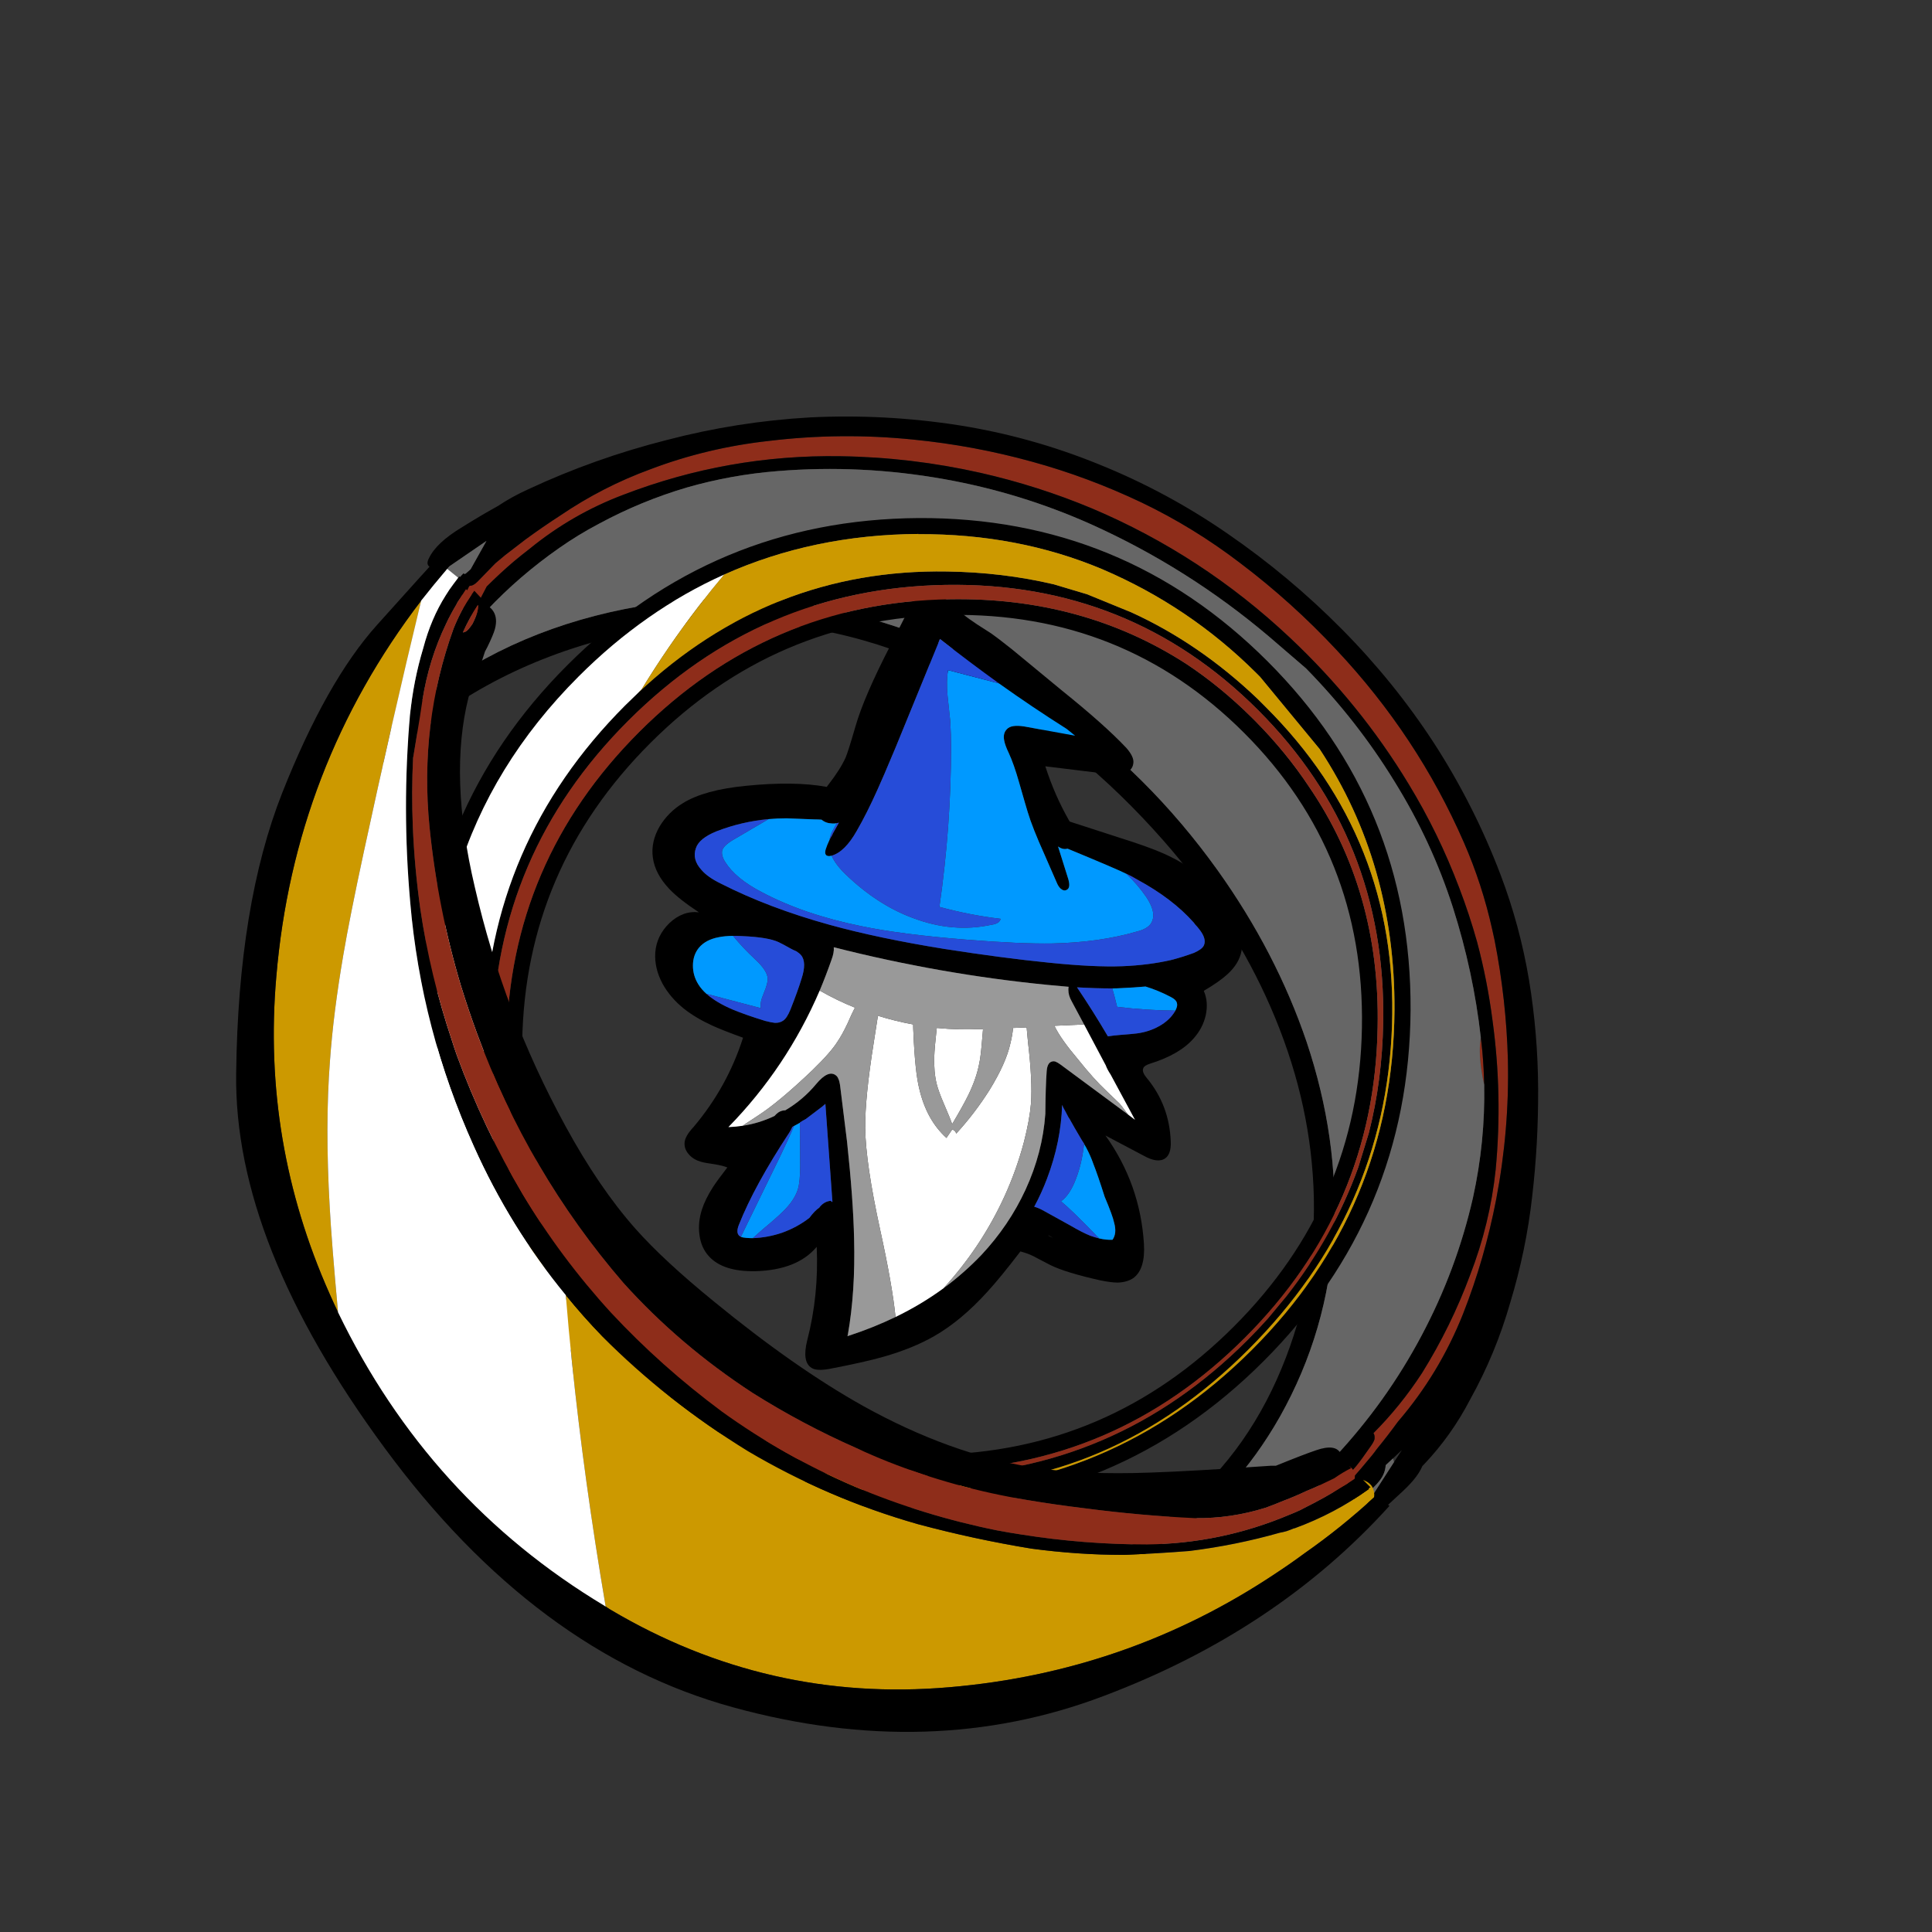 
<svg xmlns="http://www.w3.org/2000/svg" version="1.1" xmlns:xlink="http://www.w3.org/1999/xlink" preserveAspectRatio="none" x="0px" y="0px" width="250px" height="250px" viewBox="0 0 250 250">
<rect x="0" y="0" width="250" height="250" fill="#333333" stroke="none"/>
<defs>
<g id="orbital_back_0_Layer0_0_FILL">
<path fill="#8E2D1A" stroke="none" d="
M 26.55 147.8
Q 26.39 147.661 25.85 147.25 26.446 148.022 27.05 148.75 28.511 150.494 30.05 152.1 29.75 151.633 29.5 151.25 27.95 149 26.55 147.8
M 81.55 10.45
Q 82.25 10 82.35 9.05 82.41 8.511 82.25 8.05 82.15 7.73 81.95 7.45 81.726 7.107 81.35 6.8 81.167 7.15 80.6 7.15 80.3 7.15 79.65 6.9 79.6 6.9 79.5 6.9 79.2 7.25 78.35 7.25
L 74.9 7.2
Q 74.056 7.277 73.2 7.35 71.485 7.563 69.75 7.8 66.883 8.241 64.05 8.85 57.25 10.15 51 13.05 43.45 16.45 36.85 21.75 29.15 27.8 22.95 35.4 17.7 41.8 13.65 48.95 9.75 55.8 7.05 63.4 4.45 70.8 3.4 78.7 2.2 87.35 2.5 96.2 3 112.25 8.75 126.9 11.032 132.716 14.4 138 14.79 138.635 15.2 139.25 19.8 146.1 25.4 152 31.95 158.85 39.9 164.25 46.7 168.85 54.05 172.05 62.05 175.5 70.65 176.15 72.98 176.519 75.3 176.75 75.867 176.845 76.4 176.9 78.563 177.115 80.75 177.25 80.799 177.247 80.85 177.25 81.55 177.25 81.9 177.4 82.108 177.483 82.25 177.6 82.303 177.618 82.35 177.6 83.2 177.25 83.7 176.65 83.82 176.486 83.9 176.3 84.131 175.84 83.9 175.4 83.886 175.459 83.85 175.5 83.2 176.15 82.1 176.3 80.7 176.6 78.85 176.4 77.85 176.3 75.65 175.9 75 175.8 74.6 175.6 74.15 175.25 74.1 174.9 68.95 174.9 63.7 173.8 56.4 172.1 49.65 169 42.85 166 37.1 161.35 29.25 154.85 23.1 146.75 19.765 142.429 17.05 137.75 15.146 134.37 13.55 130.8 10.3 123.6 8.45 116 5.4 103.6 5.8 90.55 6.3 74.2 12.4 59.15 15.4 51.85 19.65 45.1 24.8 36.95 31.5 30.05 42.1 19.1 56.05 12.9 62.8 9.85 70.2 9.1 71.547 8.925 72.9 8.8 75.415 8.6 77.95 8.6 79.25 9 80.6 9.45
L 80.3 10.75
Q 81.176 10.712 81.55 10.45 Z"/>

<path fill="#000000" stroke="none" d="
M 80.3 10.9
L 80.3 10.75 80.6 9.45
Q 79.25 9 77.95 8.6 75.415 8.6 72.9 8.8 71.547 8.925 70.2 9.1 62.8 9.85 56.05 12.9 42.1 19.1 31.5 30.05 24.8 36.95 19.65 45.1 15.4 51.85 12.4 59.15 6.3 74.2 5.8 90.55 5.4 103.6 8.45 116 10.3 123.6 13.55 130.8 15.146 134.37 17.05 137.75 19.765 142.429 23.1 146.75 29.25 154.85 37.1 161.35 42.85 166 49.65 169 56.4 172.1 63.7 173.8 68.95 174.9 74.1 174.9 74.15 175.25 74.6 175.6 75 175.8 75.65 175.9 77.85 176.3 78.85 176.4 80.7 176.6 82.1 176.3 83.2 176.15 83.85 175.5 83.886 175.459 83.9 175.4 84.205 175.049 84.25 174.6 84.3 174.05 83.95 173.7 83.55 173.2 82.6 173.3
L 81.25 173.65
Q 80.9 173.75 80.4 173.8
L 80.15 173.5
Q 69.85 173.15 60.1 170.15 50.45 167.2 41.95 161.85 35.414 157.673 30.05 152.1 28.511 150.494 27.05 148.75 26.446 148.022 25.85 147.25 20.258 140.244 16.05 132.1 11.75 123.75 9.55 114.35 7.3 104.95 7.2 95.05 7.45 91.7 7.7 88.4 8.9 74.05 14 60.6 17.75 50.8 23.75 42.2 30.3 32.8 38.95 25.45 43.75 21.35 49.25 18.3 54.95 15.2 61.15 13.35 64.2 12.4 67.35 11.85 73.85 10.7 80.3 10.9
M 81.35 6.8
Q 81.421 6.745 81.45 6.65 81.65 6.25 81.3 5.7 80.75 5.1 78.9 5.1 78.95 5.35 78.6 5.35
L 77.85 5.4 73.6 4.2 79.75 3.05 83.3 2.45
Q 82.05 2.1 80.75 1.85 80.85 1.85 80.9 1.8 81.55 1.6 81.55 1.15 81.6 0.6 80.8 0.35 78.6 -0.45 74.6 0.55 71.75 1.2 69.15 1.95 66.9 2.4 64.65 3.25 55.3 6.65 46.65 11.8 38.1 16.8 30.7 23.4 23.2 30.2 17.2 38.4 11.35 46.45 7.5 55.6 3.6 64.75 1.8 74.6 -0.05 84.6 0 94.75 0.05 104.85 2.1 114.55 4.2 124.3 8.3 133.45 11.35 140.25 15.7 146.35 20 152.35 25.25 157.65 30.5 162.95 36.2 167.45 41.9 172 48.45 175.5 54.75 179 61.6 180.95 66.8 182.6 72.2 182.75 72.35 182.75 72.55 182.75 73.55 183.15 74.85 183.25 75.85 183.35 77.8 183.25 79.75 183.15 80.7 183.2 81.9 183.3 82.3 183.15 82.7 183 82.95 182.6 83.2 182.2 83 181.85 82.8 181.55 82.2 181.35 82.3 181.35 82.4 181.3
L 82.05 181.2 74.9 179.65 73 179.25 74.65 179.2 76 179.15
Q 76.85 179.9 78.05 180.05 79.15 180.2 80.55 180 81.95 179.8 82.35 179.3 82.7 178.85 82.55 178.2 82.463 177.85 82.25 177.6 82.108 177.483 81.9 177.4 81.55 177.25 80.85 177.25 80.799 177.247 80.75 177.25 78.563 177.115 76.4 176.9 75.867 176.845 75.3 176.75 72.98 176.519 70.65 176.15 62.05 175.5 54.05 172.05 46.7 168.85 39.9 164.25 31.95 158.85 25.4 152 19.8 146.1 15.2 139.25 14.79 138.635 14.4 138 11.032 132.716 8.75 126.9 3 112.25 2.5 96.2 2.2 87.35 3.4 78.7 4.45 70.8 7.05 63.4 9.75 55.8 13.65 48.95 17.7 41.8 22.95 35.4 29.15 27.8 36.85 21.75 43.45 16.45 51 13.05 57.25 10.15 64.05 8.85 66.883 8.241 69.75 7.8 71.485 7.563 73.2 7.35 74.056 7.277 74.9 7.2
L 78.35 7.25
Q 79.2 7.25 79.5 6.9 79.6 6.9 79.65 6.9 80.3 7.15 80.6 7.15 81.167 7.15 81.35 6.8
M 103.8 15.6
Q 104.871 15.591 105.95 15.6 104.336 12.752 98.9 12.95 98.601 12.98 98.3 13 82.7 14.05 68.65 22.85 54.95 31.45 46.3 45.05 38 58.15 35.15 74.4 32.4 89.95 35.05 105.95 37.3 119.45 43 131 49.15 143.3 58.6 151.8 68.65 160.75 81.5 164.35 93.501 167.664 104.7 165.3 106.005 165.05 107.3 164.7 109.019 164.19 109.9 163.45 110.715 162.81 110.9 162 103.5 163.2 99.75 163.55 87.45 164.7 75.25 159.25 63.55 154.05 55.1 144.25 47.1 135.05 42.5 122.6 38.25 111.05 37.4 97.9 36.85 89.3 37.65 81.35 39.35 63.6 46.95 49.95 55.65 34.3 71.85 24.85 87.029 16.015 103.8 15.6 Z"/>

<path fill="#666666" stroke="none" d="
M 103.8 15.6
Q 103.943 15.673 104.05 15.7 105.1 16.05 105.9 15.7 106.35 15.5 106.6 15.1 106.85 14.65 106.8 14.2 106.75 13.5 105.7 12.75
L 103.25 10.95
Q 101.95 9.95 101.35 9.65 100.1 8.85 98.45 8.2 94.4 6.45 89.55 5 84.335 3.479 79.75 3.05
L 73.6 4.2 77.85 5.4 78.6 5.35
Q 78.95 5.35 78.9 5.1 80.75 5.1 81.3 5.7 81.65 6.25 81.45 6.65 81.421 6.745 81.35 6.8 81.726 7.107 81.95 7.45 82.15 7.73 82.25 8.05 82.41 8.511 82.35 9.05 82.25 10 81.55 10.45 81.176 10.712 80.3 10.75
L 80.3 10.9
Q 73.85 10.7 67.35 11.85 64.2 12.4 61.15 13.35 54.95 15.2 49.25 18.3 43.75 21.35 38.95 25.45 30.3 32.8 23.75 42.2 17.75 50.8 14 60.6 8.9 74.05 7.7 88.4 7.45 91.7 7.2 95.05 7.3 104.95 9.55 114.35 11.75 123.75 16.05 132.1 20.258 140.244 25.85 147.25 26.39 147.661 26.55 147.8 27.95 149 29.5 151.25 29.75 151.633 30.05 152.1 35.414 157.673 41.95 161.85 50.45 167.2 60.1 170.15 69.85 173.15 80.15 173.5
L 80.4 173.8
Q 80.9 173.75 81.25 173.65
L 82.6 173.3
Q 83.55 173.2 83.95 173.7 84.3 174.05 84.25 174.6 84.205 175.049 83.9 175.4 84.131 175.84 83.9 176.3 83.82 176.486 83.7 176.65 83.2 177.25 82.35 177.6 82.303 177.618 82.25 177.6 82.463 177.85 82.55 178.2 82.7 178.85 82.35 179.3 81.95 179.8 80.55 180 79.15 180.2 78.05 180.05 76.85 179.9 76 179.15
L 74.65 179.2
Q 74.755 179.422 74.9 179.65
L 82.05 181.2
Q 85.634 180.512 87 180.15 97.4 177.4 105.65 171 108.25 169 109.65 167.1 110.7 165.7 110.5 164.55 110.359 163.871 109.9 163.45 109.019 164.19 107.3 164.7 106.005 165.05 104.7 165.3 93.501 167.664 81.5 164.35 68.65 160.75 58.6 151.8 49.15 143.3 43 131 37.3 119.45 35.05 105.95 32.4 89.95 35.15 74.4 38 58.15 46.3 45.05 54.95 31.45 68.65 22.85 82.7 14.05 98.3 13 98.601 12.98 98.9 12.95 104.336 12.752 105.95 15.6 104.871 15.591 103.8 15.6 Z"/>
</g>

<g id="Wizard_0_Layer0_0_FILL">
<path fill="#000000" stroke="none" d="
M 88.8 31.35
Q 88.95 30.2 87.5 28.55 83.5 24.3 75.6 17.95
L 66.45 10.4
Q 63.55 8.1 62.6 7.45 62.15 7.15 59.95 5.75 58.35 4.7 57.4 3.9 56.8 3.4 55.75 2.35 54.75 1.45 53.95 0.95 52.95 0.25 51.85 0.05 50.6 -0.15 49.65 0.3 48.35 0.9 47.1 3.45
L 44 9.55
Q 39.05 19.15 37.5 24.6 36.15 29.25 35.7 30.3 34.75 32.45 32.5 35.35 32.35 35.55 32.2 35.75 26.25 34.65 17.3 35.55 9.6 36.3 5.65 38.75 2.95 40.4 1.35 43.05 -0.3 45.9 0.1 48.8 0.5 51.8 3.15 54.6 4.95 56.5 8.6 58.9 5.65 58.55 3.15 60.9 0.8 63.2 0.55 66.3 0.35 69.2 1.9 72.1 3.35 74.7 5.85 76.7 8 78.4 11.05 79.8 12.9 80.65 16.75 82.05 13.85 91.15 7.6 98.55 6 100.25 5.95 101.5 5.9 102.7 6.85 103.7 7.7 104.6 9 104.95 9.65 105.15 11.45 105.4 13 105.65 13.85 106 11.95 108.45 11.15 109.7 9.75 111.9 9.15 113.8 8.4 116.15 8.7 118.4 9 120.85 10.5 122.45 13.1 125.25 19 125.15 26.75 124.95 30.35 120.65 30.75 129.6 28.6 137.9 27.6 141.9 29.4 143 30.3 143.6 32.6 143.2 39.15 141.95 42.65 140.95 48.1 139.4 52.1 137.1 57.05 134.25 61.85 128.95 64.2 126.4 67.95 121.5 68.3 121.6 68.8 121.75 69.8 122.05 71.15 122.8
L 73.45 124
Q 76.25 125.4 82.75 126.85 84.75 127.25 85.9 127.25 87.6 127.2 88.75 126.45 91.05 124.8 90.75 120.05 90.05 109.05 83.65 100.1
L 90.65 103.8
Q 93.3 105.3 94.7 104.3 95.8 103.5 95.7 101.2 95.45 94.5 91.25 89.45 90.3 88.3 90.65 87.65 90.8 87.2 91.85 86.85 97.35 85.15 99.95 82.15 101.6 80.3 102.15 77.95 102.7 75.45 101.8 73.4 104.75 71.65 106.15 70.35 108.3 68.4 108.75 66.1 109.45 62.65 105.95 57.65 103.85 54.7 101.95 52.9 99.05 50.15 94.5 48.1 91.6 46.8 86 45.05
L 77.05 42.15
Q 76.95 42 76.9 41.9 74.25 37.25 72.55 31.95
L 84 33.35
Q 85.95 33.55 86.9 33.3 88.65 32.85 88.8 31.35
M 99.95 60.8
Q 100.1 61 100.25 61.2 100.6 61.55 100.9 61.95 102.4 63.8 101.8 65.05 101.45 65.75 99.95 66.4 98.05 67.1 96 67.65 95.9 67.65 95.8 67.7 91.65 68.65 86.8 68.85 81.5 69.05 73.25 68.2 64.7 67.35 53.85 65.65 41.75 63.7 32.7 61.2 21.5 58.1 12.65 53.6 10.2 52.4 9.1 51.1 7.3 49.15 8.05 47.05 8.65 45.25 11.85 43.95 16.5 42.15 21.45 41.7 23.1 41.55 24.8 41.55 28.2 41.7 29.9 41.75 30.6 41.75 31.25 41.8 32 42.45 33.15 42.5 33.6 42.55 34.05 42.45 34.25 42.4 34.45 42.35 34 43.15 33.3 44.4 33.25 44.5 33.25 44.55 33.1 44.8 33 45
L 32.9 45.15
Q 32.8 45.35 32.7 45.6
L 32.7 45.55
Q 32.25 46.5 32 47.3 31.8 48 32.05 48.3 32.35 48.65 33.1 48.45 35.55 47.75 37.75 43.85 39.6 40.65 41.55 36.3 42.45 34.35 44.9 28.5
L 53.1 8.45
Q 58.45 12.65 64 16.65 70.1 21 76.5 25.05 77.3 25.7 78.05 26.3
L 68.7 24.6
Q 66.25 24.2 65.45 25.1 64.7 25.85 64.95 27.15 65.1 28.05 65.8 29.5 66.75 31.55 67.7 34.9 69.1 39.8 69.3 40.4 70.15 43.25 72.4 48.25
L 74.65 53.4
Q 74.95 54.15 75.4 54.55 76 55.05 76.5 54.75 77.25 54.4 76.8 52.8
L 74.9 46.75
Q 75.8 47.4 76.65 47.15 85.95 51 87.5 51.8
L 87.55 51.8
Q 88.6 52.3 89.6 52.9 96.05 56.4 99.95 60.8
M 86.45 72.9
Q 88.8 72.8 91.05 72.6 93.35 73.3 95.65 74.5 96.75 75.05 96.85 75.7 97 76.2 96.55 77.05 96.55 77.1 96.5 77.15 95.5 78.85 93.5 79.95 91.7 80.95 89.5 81.25 88.8 81.35 86.2 81.55 85 81.65 84.1 81.8 81.4 77.2 78.4 72.75 81.95 72.95 84.9 72.95 85.7 72.95 86.45 72.9
M 89.1 97.2
L 87.85 96.25 75.35 87
Q 74.8 86.6 74.4 86.45 74.25 86.4 74.15 86.4 73.9 86.4 73.75 86.45 72.9 86.7 72.8 88.25 72.6 90.85 72.55 96.1 72.05 103.25 68.9 110.1 65.85 116.7 60.75 122.15 57.55 125.5 53.75 128.3 49.65 131.3 44.9 133.6 40.75 135.6 36.15 137.1 36.1 137.1 36.05 137.1 36.05 136.95 36.1 136.85 37.5 128.9 37.25 119.2 37.1 112 35.95 101.25
L 34.65 90.75
Q 34.55 90.05 34.35 89.65 34.2 89.25 33.95 89.05 32.55 87.85 30.25 90.6 27.85 93.5 24.55 95.45 23.85 95.45 23.25 95.85 22.9 96.1 22.55 96.5 19.7 97.85 16.7 98.3 15.4 98.5 14.05 98.55 24.8 87.55 30.9 73.35 32.05 70.6 33.05 67.75 33.6 66.3 33.5 65.35 53.15 70.35 73 72.3 75 72.5 76.85 72.65 76.8 72.9 76.8 73.2 76.8 74.25 77.4 75.3
L 79.7 79.6 83.65 87.05
Q 83.7 87.1 83.7 87.15 84 87.95 84.6 88.85
L 89.1 97.2
M 27.45 66.8
Q 28.55 68.1 27.55 71.15 26.85 73.45 25.5 76.85 24.85 78.45 24.15 78.9 23.5 79.35 22.6 79.3 22 79.25 20.85 78.95 17.25 77.85 14.85 76.85 11.793 75.549 10 73.95 9.077 73.127 8.5 72.2 7.5 70.6 7.5 68.75 7.5 66.8 8.6 65.45 9.85 63.95 12.25 63.5 13.329 63.271 14.9 63.25 15.731 63.248 16.7 63.3 21.35 63.5 23.3 64.4 24.05 64.75 25.55 65.6 25.9 65.8 26.6 66.1 27.15 66.45 27.45 66.8
M 25.9 98.5
Q 26 98.4 26.15 98.35 26.7 98.05 27.25 97.75
L 27.25 97.7
Q 27.75 97.35 28.35 97.05
L 31.45 94.7
Q 31.5 94.65 31.55 94.6 31.65 94.5 31.8 94.4 31.9 94.3 31.95 94.25
L 33.25 112.35 33.15 112.35
Q 32.95 112.25 33.05 112.15 31.8 112.2 30.9 113.3 30.85 113.35 30.85 113.4 30 113.95 29 115.3 26.75 117.05 23.95 118.05 21.3 118.95 18.55 119.05 17.95 119.05 17.35 119 16.7 118.95 16.35 118.8 16.2 118.7 16.1 118.65 16.05 118.6 16 118.55
L 15.95 118.5
Q 15.45 117.9 16 116.55 18.85 109.35 25.3 99.55 25.65 99 25.85 98.5
L 25.9 98.5
M 76.8 96.7
Q 76.9 96.85 77 97 77.8 98.45 79.25 100.9 79.45 101.25 79.7 101.6
L 79.7 101.65
Q 79.9 102 80.1 102.35 80.9 103.85 81.4 105.3 82.2 107.3 83.5 111.4 85 114.95 85.25 116.2 85.8 118.15 84.95 119.35 83.8 119.4 82.5 119.1 81.7 118.9 80.85 118.6 79.45 118.05 77.05 116.65
L 72.35 114.05
Q 71.3 113.45 70.5 113.25 71.85 110.75 72.85 108.1 75.45 101.25 75.65 94.45 75.8 94.9 76.25 95.65 76.5 96.1 76.8 96.7
M 73.1 118.5
Q 73.6 118.75 73.95 119 73.55 118.8 73.15 118.6 73.15 118.55 73.1 118.5 Z"/>

<path fill="#0099FF" stroke="none" d="
M 80.1 102.35
Q 79.9 102 79.7 101.65 79.3 105.3 78.2 108.1 77.1 111.05 75.45 112.25 77.4 113.85 81.65 118.25 82.05 118.7 82.5 119.1 83.8 119.4 84.95 119.35 85.8 118.15 85.25 116.2 85 114.95 83.5 111.4 82.2 107.3 81.4 105.3 80.9 103.85 80.1 102.35
M 27.25 97.75
Q 26.7 98.05 26.15 98.35 25.15 100.75 23.5 104.15
L 16.35 118.8
Q 16.7 118.95 17.35 119 17.95 119.05 18.55 119.05 19.2 118.5 20.35 117.45 22.95 115.3 24.15 114.1 26.2 112.1 26.85 110.1 27.3 108.7 27.3 105.65
L 27.25 97.75
M 20.55 73.9
Q 21.35 72 21.3 71.15 21.25 69.65 18.9 67.5 16.753 65.501 14.9 63.25 13.329 63.271 12.25 63.5 9.85 63.95 8.6 65.45 7.5 66.8 7.5 68.75 7.5 70.6 8.5 72.2 9.077 73.127 10 73.95
L 20.05 76.6
Q 19.8 75.65 20.55 73.9
M 91.05 72.6
Q 88.8 72.8 86.45 72.9 85.7 72.95 84.9 72.95 85.25 74.05 85.8 76.35 91.2 77 96.55 77.05 97 76.2 96.85 75.7 96.75 75.05 95.65 74.5 93.35 73.3 91.05 72.6
M 95.8 67.7
Q 95.9 67.65 96 67.65 96 67.607 96 67.55 95.898 67.631 95.8 67.7
M 91.95 61.1
Q 93.3 59.25 91.2 56.1 89.55 53.7 87.5 51.8 85.95 51 76.65 47.15 75.8 47.4 74.9 46.75
L 76.8 52.8
Q 77.25 54.4 76.5 54.75 76 55.05 75.4 54.55 74.95 54.15 74.65 53.4
L 72.4 48.25
Q 70.15 43.25 69.3 40.4 69.1 39.8 67.7 34.9 66.75 31.55 65.8 29.5 65.1 28.05 64.95 27.15 64.7 25.85 65.45 25.1 66.25 24.2 68.7 24.6
L 78.05 26.3
Q 77.3 25.7 76.5 25.05 70.1 21 64 16.65
L 54.6 14.2
Q 54.25 16.15 54.5 18.9 54.65 20.45 55 23.6 55.15 26 55.15 28.45 55.15 42.95 53 57.9 58.7 59.45 64.3 60.1 64.1 61 62.6 61.2 55.5 62.75 48.1 59.95 41.6 57.55 35.8 52 33.85 50.15 33.1 48.45 32.35 48.65 32.05 48.3 31.8 48 32 47.3 32.25 46.5 32.7 45.55 32.85 44.75 33.25 43.9 33.45 43.55 34.05 42.45 33.6 42.55 33.15 42.5 32 42.45 31.25 41.8 30.6 41.75 29.9 41.75 28.2 41.7 24.8 41.55 23.1 41.55 21.45 41.7
L 14.8 45.6
Q 13.1 46.65 12.9 47.5 12.7 48.4 13.45 49.6 15.35 52.65 20.15 55.15 27.95 59.3 38.55 61.45 46 63 58 63.95 67.95 64.75 73.9 64.65 82.6 64.45 89.45 62.45 91.25 62 91.95 61.1 Z"/>

<path fill="#264CD8" stroke="none" d="
M 77 97
Q 76.9 96.85 76.8 96.7 76.5 96.1 76.25 95.65 75.8 94.9 75.65 94.45 75.45 101.25 72.85 108.1 71.85 110.75 70.5 113.25 71.3 113.45 72.35 114.05
L 77.05 116.65
Q 79.45 118.05 80.85 118.6 81.7 118.9 82.5 119.1 82.05 118.7 81.65 118.25 77.4 113.85 75.45 112.25 77.1 111.05 78.2 108.1 79.3 105.3 79.7 101.65
L 79.7 101.6
Q 79.45 101.25 79.25 100.9 77.8 98.45 77 97
M 27.25 97.7
L 27.25 97.75 27.3 105.65
Q 27.3 108.7 26.85 110.1 26.2 112.1 24.15 114.1 22.95 115.3 20.35 117.45 19.2 118.5 18.55 119.05 21.3 118.95 23.95 118.05 26.75 117.05 29 115.3 30 113.95 30.85 113.4 30.85 113.35 30.9 113.3 31.8 112.2 33.05 112.15 32.95 112.25 33.15 112.35
L 33.25 112.35 31.95 94.25
Q 31.9 94.3 31.8 94.4 31.65 94.5 31.55 94.6 31.5 94.65 31.45 94.7
L 28.35 97.05
Q 27.75 97.35 27.25 97.7
M 26.15 98.35
Q 26 98.4 25.9 98.5
L 25.85 98.5
Q 25.65 99 25.3 99.55 18.85 109.35 16 116.55 15.45 117.9 15.95 118.5
L 16 118.55
Q 16.05 118.6 16.1 118.65 16.2 118.7 16.35 118.8
L 23.5 104.15
Q 25.15 100.75 26.15 98.35
M 27.55 71.15
Q 28.55 68.1 27.45 66.8 27.15 66.45 26.6 66.1 25.9 65.8 25.55 65.6 24.05 64.75 23.3 64.4 21.35 63.5 16.7 63.3 15.731 63.248 14.9 63.25 16.753 65.501 18.9 67.5 21.25 69.65 21.3 71.15 21.35 72 20.55 73.9 19.8 75.65 20.05 76.6
L 10 73.95
Q 11.793 75.549 14.85 76.85 17.25 77.85 20.85 78.95 22 79.25 22.6 79.3 23.5 79.35 24.15 78.9 24.85 78.45 25.5 76.85 26.85 73.45 27.55 71.15
M 96.5 77.15
Q 96.55 77.1 96.55 77.05 91.2 77 85.8 76.35 85.25 74.05 84.9 72.95 81.95 72.95 78.4 72.75 81.4 77.2 84.1 81.8 85 81.65 86.2 81.55 88.8 81.35 89.5 81.25 91.7 80.95 93.5 79.95 95.5 78.85 96.5 77.15
M 34.45 42.35
Q 34.25 42.4 34.05 42.45 33.45 43.55 33.25 43.9 32.85 44.75 32.7 45.55
L 32.7 45.6
Q 32.8 45.35 32.9 45.15
L 33 45
Q 33.1 44.8 33.25 44.55 33.25 44.5 33.3 44.4 34 43.15 34.45 42.35
M 55 23.6
Q 54.65 20.45 54.5 18.9 54.25 16.15 54.6 14.2
L 64 16.65
Q 58.45 12.65 53.1 8.45
L 44.9 28.5
Q 42.45 34.35 41.55 36.3 39.6 40.65 37.75 43.85 35.55 47.75 33.1 48.45 33.85 50.15 35.8 52 41.6 57.55 48.1 59.95 55.5 62.75 62.6 61.2 64.1 61 64.3 60.1 58.7 59.45 53 57.9 55.15 42.95 55.15 28.45 55.15 26 55 23.6
M 100.25 61.2
Q 100.1 61 99.95 60.8 96.05 56.4 89.6 52.9 88.6 52.3 87.55 51.8
L 87.5 51.8
Q 89.55 53.7 91.2 56.1 93.3 59.25 91.95 61.1 91.25 62 89.45 62.45 82.6 64.45 73.9 64.65 67.95 64.75 58 63.95 46 63 38.55 61.45 27.95 59.3 20.15 55.15 15.35 52.65 13.45 49.6 12.7 48.4 12.9 47.5 13.1 46.65 14.8 45.6
L 21.45 41.7
Q 16.5 42.15 11.85 43.95 8.65 45.25 8.05 47.05 7.3 49.15 9.1 51.1 10.2 52.4 12.65 53.6 21.5 58.1 32.7 61.2 41.75 63.7 53.85 65.65 64.7 67.35 73.25 68.2 81.5 69.05 86.8 68.85 91.65 68.65 95.8 67.7 95.898 67.631 96 67.55 96 67.607 96 67.65 98.05 67.1 99.95 66.4 101.45 65.75 101.8 65.05 102.4 63.8 100.9 61.95 100.6 61.55 100.25 61.2 Z"/>

<path fill="#FFFFFF" stroke="none" d="
M 36.15 137.1
L 36.1 136.85
Q 36.05 136.95 36.05 137.1 36.1 137.1 36.15 137.1
M 41.65 78
L 40.9 82.8
Q 39.25 93.1 39.3 98.75 39.4 105.3 42.05 117.45 44.3 127.7 44.9 133.6 49.65 131.3 53.75 128.3 57 124.75 59.75 120.7 65.85 111.65 68.6 101.3 69.65 97.2 69.9 94.2 70.2 90.1 69.35 82.85
L 69.1 80.15 66.6 80.25
Q 66.45 81.7 66.1 83.1 65.3 86.75 62.25 91.7 59.5 96.05 56.1 99.75 55.95 99.15 55.35 99
L 54.3 100.55
Q 50.65 97.25 49.3 91.55 48.5 88.4 48.2 81.15 48.15 80.35 48.15 79.6 44.85 79 41.65 78
M 14.05 98.55
Q 15.4 98.5 16.7 98.3 17.1 98 17.65 97.65
L 19.55 96.4
Q 23.35 93.95 29.55 88.05 32.95 84.75 34.2 82.75 35.05 81.5 36 79.5 36.85 77.55 37.4 76.5 34.05 75.15 30.9 73.35 24.8 87.55 14.05 98.55
M 56.75 80.5
Q 54.6 80.45 52.55 80.25 52.5 80.3 52.5 80.35 52.1 83.9 52.05 85.5 51.95 88.4 52.5 90.6 52.85 92 53.85 94.3 55 96.95 55.35 98 57.4 94.55 58.35 92.6 59.85 89.5 60.35 86.8 60.6 85.65 60.8 83.35
L 61.05 80.45
Q 57.982 80.546 56.75 80.5
M 87.85 96.25
L 89.1 97.2 84.6 88.85
Q 84 87.95 83.7 87.15 83.7 87.1 83.65 87.05
L 79.7 79.6 74.25 79.85
Q 74.3 79.95 74.35 80.1 75.5 82.4 78.55 86 81.5 89.7 83.8 91.85 85.9 93.85 86.3 94.25 86.65 94.65 87.55 95.9 87.7 96.1 87.85 96.25 Z"/>

<path fill="#999999" stroke="none" d="
M 87.85 96.25
Q 87.7 96.1 87.55 95.9 86.65 94.65 86.3 94.25 85.9 93.85 83.8 91.85 81.5 89.7 78.55 86 75.5 82.4 74.35 80.1 74.3 79.95 74.25 79.85
L 79.7 79.6 77.4 75.3
Q 76.8 74.25 76.8 73.2 76.8 72.9 76.85 72.65 75 72.5 73 72.3 53.15 70.35 33.5 65.35 33.6 66.3 33.05 67.75 32.05 70.6 30.9 73.35 34.05 75.15 37.4 76.5 36.85 77.55 36 79.5 35.05 81.5 34.2 82.75 32.95 84.75 29.55 88.05 23.35 93.95 19.55 96.4
L 17.65 97.65
Q 17.1 98 16.7 98.3 19.7 97.85 22.55 96.5 22.9 96.1 23.25 95.85 23.85 95.45 24.55 95.45 27.85 93.5 30.25 90.6 32.55 87.85 33.95 89.05 34.2 89.25 34.35 89.65 34.55 90.05 34.65 90.75
L 35.95 101.25
Q 37.1 112 37.25 119.2 37.5 128.9 36.1 136.85
L 36.15 137.1
Q 40.75 135.6 44.9 133.6 44.3 127.7 42.05 117.45 39.4 105.3 39.3 98.75 39.25 93.1 40.9 82.8
L 41.65 78
Q 44.85 79 48.15 79.6 48.15 80.35 48.2 81.15 48.5 88.4 49.3 91.55 50.65 97.25 54.3 100.55
L 55.35 99
Q 55.95 99.15 56.1 99.75 59.5 96.05 62.25 91.7 65.3 86.75 66.1 83.1 66.45 81.7 66.6 80.25
L 69.1 80.15 69.35 82.85
Q 70.2 90.1 69.9 94.2 69.65 97.2 68.6 101.3 65.85 111.65 59.75 120.7 57 124.75 53.75 128.3 57.55 125.5 60.75 122.15 65.85 116.7 68.9 110.1 72.05 103.25 72.55 96.1 72.6 90.85 72.8 88.25 72.9 86.7 73.75 86.45 73.9 86.4 74.15 86.4 74.25 86.4 74.4 86.45 74.8 86.6 75.35 87
L 87.85 96.25
M 52.55 80.25
Q 54.6 80.45 56.75 80.5 57.982 80.546 61.05 80.45
L 60.8 83.35
Q 60.6 85.65 60.35 86.8 59.85 89.5 58.35 92.6 57.4 94.55 55.35 98 55 96.95 53.85 94.3 52.85 92 52.5 90.6 51.95 88.4 52.05 85.5 52.1 83.9 52.5 80.35 52.5 80.3 52.55 80.25 Z"/>
</g>

<g id="orbital_5_Layer0_0_FILL">
<path fill="#000000" stroke="none" d="
M 13 183.2
Q 50.6 183.2 77.2 156.25 103.85 129.3 103.85 91.3 103.85 53.25 77.2 26.25 50.6 -0.6 13 -0.6 -24.65 -0.6 -51.25 26.25 -77.9 53.25 -77.9 91.3 -77.9 129.3 -51.25 156.25 -24.65 183.2 13 183.2
M 13 2.4
Q 13.526 2.4 14.05 2.4
L 31.25 4.05
Q 56.104 9.169 75.1 28.35 100.85 54.45 100.85 91.3 100.85 128.1 75.1 154.15 56.104 173.405 31.25 178.55
L 14.05 180.2
Q 13.524 180.2 13 180.2 8.255 180.339 3.65 179.95
L -19.05 174.3
Q -19.188 174.259 -19.35 174.2 -19.821 173.977 -20.35 173.75 -20.465 173.687 -20.6 173.6 -36.269 167.231 -49.2 154.15 -54.861 148.423 -59.3 142.15 -62.417 137.733 -64.95 133 -74.95 114.256 -74.95 91.3 -74.95 73.96 -69.25 59 -62.833 42.169 -49.2 28.35
L -49.2 28.4
Q -36.269 15.344 -20.6 8.95 -4.373 2.443 13 2.4
M 18.7 5.6
Q 18.35 5.6 18.05 5.6 17.7 5.6 17.4 5.6 17 5.6 16.6 5.6 1.738 5.957 -11.2 10.8
L -19.3 14.2 -24.95 17.25
Q -33.179 22.346 -40.55 29.5 -64.028 52.215 -65.05 85.8
L -65.1 89.05
Q -65.05 124.8 -40.75 150.25 -37.953 153.18 -35.05 155.75 -26.331 163.422 -16.45 168.05
L -9 171
Q 2.386 174.915 15.25 175.15 16.7 175.15 18.15 175.15 33.255 174.932 46.3 170.4
L 54.75 166.8 60.25 163.75
Q 69.002 158.652 76.6 151.15 100.35 127.6 100.35 91.75 100.35 55.9 76.85 30.75 53.35 5.55 18.7 5.6
M 98.85 85.15
Q 99 87.866 99 90.65 99 125.3 75.25 149.8 51.65 174.3 18.15 174.3 -15.35 174.3 -39 149.8 -62.7 125.3 -62.7 90.65 -62.7 56 -39 31.45 -15.35 7 18.15 7 51.65 7 75.25 31.45 82.664 39.114 87.8 47.75
L 90.9 53.6
Q 96.64 65.793 98.35 79.75
L 98.85 85.15
M 19.3 8.8
Q 19 8.8 18.7 8.8 18.4 8.8 18.1 8.8 10.1 8.85 2.7 10.35 -19.55 15.15 -36.6 32.8 -59.8 56.8 -59.8 90.65 -59.8 124.55 -36.6 148.5 -19.55 166.15 2.7 170.95
L 18.1 172.5 19.3 172.5 34.75 170.95
Q 57.7 166.65 75.15 148.5 98.35 124.55 98.35 90.65 98.35 56.8 75.15 32.8 57.7 14.65 34.75 10.35 27.3 8.85 19.3 8.8
M 19.3 11.8
Q 50.85 11.8 73.15 34.9 95.45 58 95.45 90.65 95.45 123.35 73.15 146.4 50.85 169.5 19.3 169.5 -12.25 169.5 -34.6 146.4 -56.9 123.35 -56.9 90.65 -56.9 58 -34.6 34.9 -12.25 11.8 19.3 11.8 Z"/>

<path fill="#FFFFFF" stroke="none" d="
M 3.65 179.95
Q 4.064 179.971 4.45 180 -1.282 176.399 -6.8 172.25 -7.371 171.821 -7.95 171.4 -8.469 171.224 -9 171
L -16.45 168.05
Q -26.331 163.422 -35.05 155.75 -37.953 153.18 -40.75 150.25 -65.05 124.8 -65.1 89.05
L -65.05 85.8
Q -65.045 85.281 -65.05 84.75 -67.234 75.775 -68.45 66.4 -68.932 62.683 -69.25 59 -74.95 73.96 -74.95 91.3 -74.95 114.256 -64.95 133 -62.417 137.733 -59.3 142.15 -54.861 148.423 -49.2 154.15 -36.269 167.231 -20.6 173.6 -20.465 173.687 -20.35 173.75 -19.821 173.977 -19.35 174.2 -19.188 174.259 -19.05 174.3
L 3.65 179.95 Z"/>

<path fill="#CC9900" stroke="none" d="
M 18.05 5.6
Q 18.35 5.6 18.7 5.6 53.35 5.55 76.85 30.75 100.35 55.9 100.35 91.75 100.35 127.6 76.6 151.15 69.002 158.652 60.25 163.75
L 54.75 166.8 46.3 170.4
Q 33.255 174.932 18.15 175.15 16.7 175.15 15.25 175.15 2.386 174.915 -9 171 -8.469 171.224 -7.95 171.4 -7.371 171.821 -6.8 172.25 -1.282 176.399 4.45 180 4.064 179.971 3.65 179.95 8.255 180.339 13 180.2 13.524 180.2 14.05 180.2
L 31.25 178.55
Q 56.104 173.405 75.1 154.15 100.85 128.1 100.85 91.3 100.85 54.45 75.1 28.35 56.104 9.169 31.25 4.05
L 14.05 2.4
Q 13.526 2.4 13 2.4 -4.373 2.443 -20.6 8.95 -36.269 15.344 -49.2 28.4
L -49.2 28.35
Q -62.833 42.169 -69.25 59 -68.932 62.683 -68.45 66.4 -67.234 75.775 -65.05 84.75 -65.045 85.281 -65.05 85.8 -64.028 52.215 -40.55 29.5 -33.179 22.346 -24.95 17.25
L -19.3 14.2 -11.2 10.8
Q 1.738 5.957 16.6 5.6 17 5.6 17.4 5.6 17.7 5.6 18.05 5.6 Z"/>

<path fill="#8E2D1A" stroke="none" d="
M 99 90.65
Q 99 87.866 98.85 85.15
L 98.35 79.75
Q 96.64 65.793 90.9 53.6
L 87.8 47.75
Q 82.664 39.114 75.25 31.45 51.65 7 18.15 7 -15.35 7 -39 31.45 -62.7 56 -62.7 90.65 -62.7 125.3 -39 149.8 -15.35 174.3 18.15 174.3 51.65 174.3 75.25 149.8 99 125.3 99 90.65
M 18.7 8.8
Q 19 8.8 19.3 8.8 27.3 8.85 34.75 10.35 57.7 14.65 75.15 32.8 98.35 56.8 98.35 90.65 98.35 124.55 75.15 148.5 57.7 166.65 34.75 170.95
L 19.3 172.5 18.1 172.5 2.7 170.95
Q -19.55 166.15 -36.6 148.5 -59.8 124.55 -59.8 90.65 -59.8 56.8 -36.6 32.8 -19.55 15.15 2.7 10.35 10.1 8.85 18.1 8.8 18.4 8.8 18.7 8.8 Z"/>
</g>

<g id="orbital_0_Layer0_0_FILL">
<path fill="#CC9900" stroke="none" d="
M 13.95 176.35
Q 13.949 176.38 13.9 176.4 13.968 176.383 14 176.35
L 13.95 176.35
M 72 83.05
Q 72.39 86.748 72.45 90.5 72.5 102.9 69.5 115.5 66.35 127.75 60.2 138.8 56.25 145.65 51.65 152.05 47.75 157.15 43.45 161.45 40.1 164.55 36.7 167.45 31.688 171.348 26.3 174.35 25.916 174.62 25.5 174.85 25.005 175.095 24.5 175.3 24.475 175.338 24.45 175.35 19.194 177.79 13.6 178.7 13.505 178.643 13.4 178.6 13.353 178.626 13.3 178.65 13.272 178.705 13.25 178.75
L 13.25 177.25
Q 13.196 177.384 13.15 177.5 12.85 178.25 13.05 178.9 13.271 179.564 13.85 180 19.876 179.769 25.9 178.7 28.309 178.336 30.65 177.85 54.259 173.132 72.85 157.45 91.75 141.55 97.9 117.5 97.992 117.141 98.05 116.75 87.939 102.492 77.9 90.15 74.977 86.546 72 83.05
M 95.5 62.85
Q 95.042 61.574 94.55 60.3 86.45 39.2 69.25 24.75 47.402 6.294 19.25 2.55 33.739 11.393 48.7 21.05 56.45 26.05 60.75 29.1 67.25 33.7 72.15 37.95 78.8 43.65 86.2 51.95 89.356 55.461 95.5 62.85 Z"/>

<path fill="#000000" stroke="none" d="
M 48.95 32.1
Q 54.381 39.417 58.5 47.7 58.995 48.644 59.45 49.6 63.85 59.1 66.45 69.2 68.9 78.95 69.35 89.1 69.7 99.05 68.2 109.2 66.55 119.4 62.65 129.15 58.85 138.5 53.2 147 52.243 148.403 51.25 149.75 46.203 156.697 40.15 162.75 32.94 169.775 23.65 173.55 22.922 173.863 22.15 174.15 21.836 174.256 21.5 174.35 20.057 174.838 18.6 175.25 17.407 175.585 16.2 175.85 15.111 176.15 14 176.35 13.968 176.383 13.9 176.4 13.629 176.464 13.3 176.5 13.287 176.543 13.25 176.55
L 13.25 177.25 13.25 178.75
Q 13.272 178.705 13.3 178.65 13.353 178.626 13.4 178.6 13.505 178.643 13.6 178.7 19.194 177.79 24.45 175.35 24.475 175.338 24.5 175.3 25.005 175.095 25.5 174.85 25.916 174.62 26.3 174.35 31.688 171.348 36.7 167.45 40.1 164.55 43.45 161.45 47.75 157.15 51.65 152.05 56.25 145.65 60.2 138.8 66.35 127.75 69.5 115.5 72.5 102.9 72.45 90.5 72.39 86.748 72 83.05 70.854 71.224 66.55 59.95 60.4 43.7 49.25 30.45 41 20.6 31.35 12.5 27.7 9.5 23.6 7.3 20.028 5.219 16.4 4.4 15.508 4.181 14.55 4.05 14.056 3.972 13.5 3.9 13.383 3.91 13.25 3.9
L 13.2 5.65 13.2 5.65
Q 13.27 5.658 13.3 5.65 13.6 5.722 13.85 5.75 14.934 5.969 15.95 6.2 16.11 6.259 16.25 6.3 17.068 6.505 17.85 6.75 18.479 6.938 19.05 7.15 24.116 8.911 28.65 12.2 29.596 12.898 30.55 13.6 32.702 15.156 34.95 16.75 35.043 16.81 35.1 16.85 38.55 19.975 41.75 23.45 45.513 27.536 48.95 32.1
M 55.4 49.4
Q 53.956 46.287 52.35 43.25 47.134 33.599 40.15 25.05 31.219 14.167 18.85 8.35 18.555 8.239 18.25 8.1 17.015 7.606 15.75 7.25
L 15.75 7.25
Q 15.002 7.044 14.25 6.9 14.025 6.842 13.8 6.8 13.501 6.747 13.2 6.7
L 13.25 8.2
Q 13.286 8.206 13.3 8.2 13.31 8.256 13.3 8.3 13.151 8.93 13.35 9.55 13.24 10.017 13.35 10.5 13.6 11.6 14.9 12.35 15.6 12.75 17.35 13.35 17.691 13.456 18 13.55 19.333 14.259 21 15 22.731 15.767 23.95 16.35 33.443 22.015 41.6 35.2 50.9 50.05 55.8 66.75 58.5 75.9 58.95 83.35 59.3 89.15 58.4 97.9 57 112 54.1 122.25 50.4 135.15 43.75 144.35 39.75 149.85 32.85 156.25 28.9 159.95 20.75 167.05 20.48 167.307 20.25 167.55 16.439 169.155 14.85 169.95 12.4 171.15 12.85 172.6 12.969 173.021 13.25 173.3
L 13.25 174.6 13.25 175
Q 14.45 174.6 15.85 174.35 16.776 174.038 17.7 173.7 18.741 173.329 19.75 172.9 21.34 172.331 22.85 171.65 24.074 171.149 25.25 170.6 29.65 168.3 33.05 164.8 38.053 159.303 42.7 153.25 45.126 150.163 47.45 146.9 53.15 138.95 57.05 130 57.986 127.83 58.8 125.6 61.675 118.194 63.45 110.4 65.9 98.8 65.3 87.4 63.85 67.7 55.4 49.4
M 17.9 9.8
Q 17.55 9.9 16.55 9.7 14.747 9.115 14.2 8.4 16.267 8.823 18.3 9.6 18.124 9.75 17.9 9.8
M 94.55 60.3
Q 95.042 61.574 95.5 62.85 104.821 89.604 98.1 116.55 98.102 116.668 98.05 116.75 97.992 117.141 97.9 117.5 91.75 141.55 72.85 157.45 54.259 173.132 30.65 177.85 28.309 178.336 25.9 178.7 19.876 179.769 13.85 180 13.676 179.994 13.5 180
L 13.2 182.3
Q 36.048 183.451 58.9 173.1 81.756 162.798 95.5 138.65 109.25 114.501 104.05 80.35 98.883 46.253 82.4 30.2 65.972 14.145 51 7.65 36.085 1.204 25.85 0.65 15.654 0.099 13.25 0
L 13.25 1.95
Q 13.363 1.959 13.45 1.95 13.6 1.985 13.7 2 16.517 2.221 19.25 2.55 47.402 6.294 69.25 24.75 86.45 39.2 94.55 60.3 Z"/>

<path fill="#8E2D1A" stroke="none" d="
M 52.35 43.25
Q 53.956 46.287 55.4 49.4 63.85 67.7 65.3 87.4 65.9 98.8 63.45 110.4 61.675 118.194 58.8 125.6 57.986 127.83 57.05 130 53.15 138.95 47.45 146.9 45.126 150.163 42.7 153.25 38.053 159.303 33.05 164.8 29.65 168.3 25.25 170.6 24.074 171.149 22.85 171.65 21.34 172.331 19.75 172.9 18.741 173.329 17.7 173.7 16.776 174.038 15.85 174.35 14.45 174.6 13.25 175
L 13.25 174.6
Q 13.026 175.613 13.85 176.3
L 13.95 176.35 14 176.35
Q 15.111 176.15 16.2 175.85 17.407 175.585 18.6 175.25 20.057 174.838 21.5 174.35 21.836 174.256 22.15 174.15 22.922 173.863 23.65 173.55 32.94 169.775 40.15 162.75 46.203 156.697 51.25 149.75 52.243 148.403 53.2 147 58.85 138.5 62.65 129.15 66.55 119.4 68.2 109.2 69.7 99.05 69.35 89.1 68.9 78.95 66.45 69.2 63.85 59.1 59.45 49.6 58.995 48.644 58.5 47.7 54.381 39.417 48.95 32.1 45.513 27.536 41.75 23.45 38.55 19.975 35.1 16.85 35.043 16.81 34.95 16.75 32.702 15.156 30.55 13.6 29.596 12.898 28.65 12.2 24.116 8.911 19.05 7.15 18.479 6.938 17.85 6.75 17.068 6.505 16.25 6.3 16.11 6.259 15.95 6.2 14.934 5.969 13.85 5.75 13.795 6.335 13.8 6.8 14.025 6.842 14.25 6.9 15.002 7.044 15.75 7.25
L 15.75 7.25
Q 17.015 7.606 18.25 8.1 18.555 8.239 18.85 8.35 31.219 14.167 40.15 25.05 47.134 33.599 52.35 43.25
M 16.55 9.7
Q 17.55 9.9 17.9 9.8 18.124 9.75 18.3 9.6 16.267 8.823 14.2 8.4 14.747 9.115 16.55 9.7 Z"/>

<path fill="#FFFFFF" stroke="none" d="
M 95.5 62.85
Q 89.356 55.461 86.2 51.95 78.8 43.65 72.15 37.95 67.25 33.7 60.75 29.1 56.45 26.05 48.7 21.05 33.739 11.393 19.25 2.55 16.517 2.221 13.7 2
L 13.5 3.9
Q 14.056 3.972 14.55 4.05 15.508 4.181 16.4 4.4 20.028 5.219 23.6 7.3 27.7 9.5 31.35 12.5 41 20.6 49.25 30.45 60.4 43.7 66.55 59.95 70.854 71.224 72 83.05 74.977 86.546 77.9 90.15 87.939 102.492 98.05 116.75 98.102 116.668 98.1 116.55 104.821 89.604 95.5 62.85 Z"/>
</g>
</defs>

<g transform="matrix( 0.701, 0, 0, 0.701, 65.2,74.45) ">
<g transform="matrix( 1, 0, 0, 1, -43.95,-66.5) ">
<g transform="matrix( -0.962, 0.962, 0.962, 0.962, 107.5,-14.7) ">
<g transform="matrix( 1, 0, 0, 1, 0,0) ">
<use xlink:href="#orbital_back_0_Layer0_0_FILL"/>
</g>
</g>

<g transform="matrix( 0.707, 0.707, -0.707, 0.707, 129.6,26.4) "/>

<g transform="matrix( 1, 0, 0, 1, 71.35,69.8) ">
<g transform="matrix( 1, 0, 0, 1, 0,0) ">
<use xlink:href="#Wizard_0_Layer0_0_FILL"/>
</g>
</g>

<g transform="matrix( 0.707, 0.707, -0.707, 0.707, 175.3,73.6) ">
<g transform="matrix( 1, 0, 0, 1, 0,0) ">
<use xlink:href="#orbital_5_Layer0_0_FILL"/>
</g>
</g>

<g transform="matrix( -0.962, 0.962, 0.962, 0.962, 44.75,50.2) ">
<g transform="matrix( 1, 0, 0, 1, 0,0) ">
<use xlink:href="#orbital_0_Layer0_0_FILL"/>
</g>
</g>
</g>
</g>
</svg>
